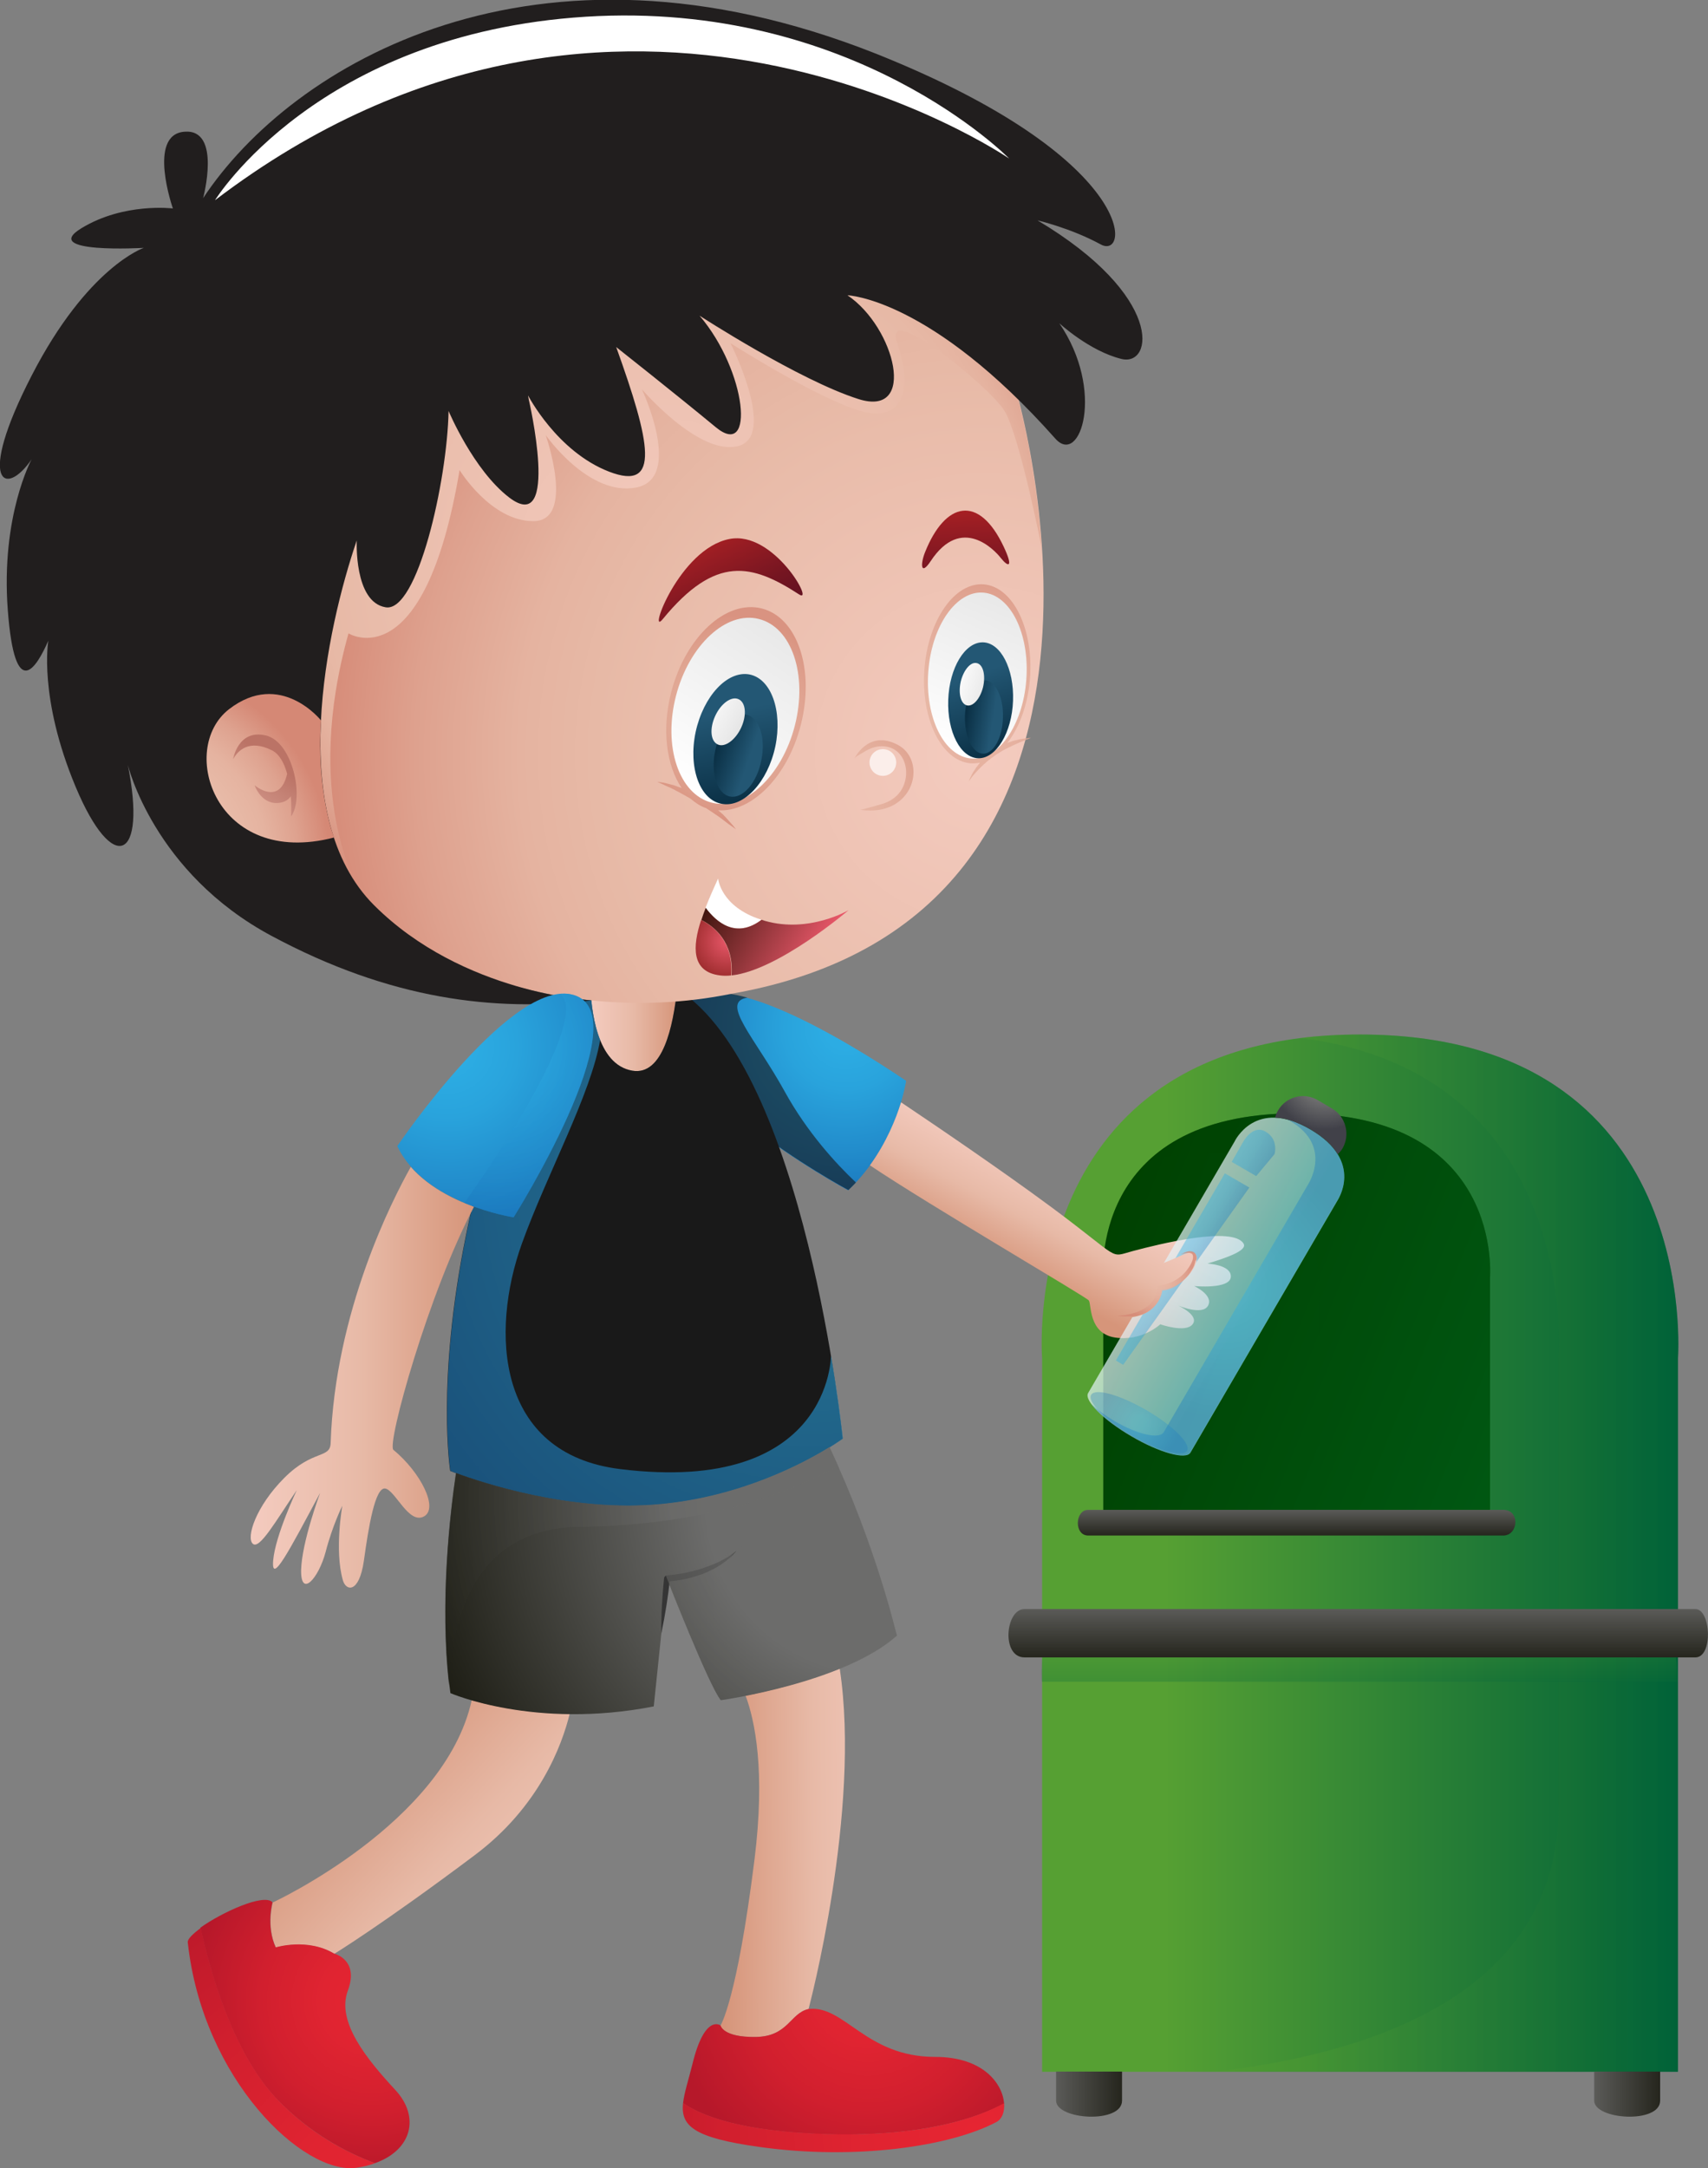 <svg width="74.59" height="94.65" viewBox="0 0 74.59 94.65" xmlns="http://www.w3.org/2000/svg" xmlns:xlink="http://www.w3.org/1999/xlink" xml:space="preserve" overflow="hidden"><rect x="0" y="0" width="74.59" height="94.65" fill="#808080" stroke="none"/><defs></defs><g><g><linearGradient x1="45.484" y1="67.795" x2="73.288" y2="67.795" gradientUnits="userSpaceOnUse" id="SVGID_1_"><stop offset="0.193" stop-color="#56A033"/><stop offset="1" stop-color="#006238"/></linearGradient><linearGradient x1="53.218" y1="67.795" x2="73.288" y2="67.795" gradientUnits="userSpaceOnUse" id="SVGID_2_"><stop offset="0.193" stop-color="#56A033"/><stop offset="1" stop-color="#006238"/></linearGradient><linearGradient x1="87.842" y1="71.524" x2="46.619" y2="54.791" gradientUnits="userSpaceOnUse" id="SVGID_3_"><stop offset="0.196" stop-color="#00671F"/><stop offset="1" stop-color="#004000"/></linearGradient><linearGradient x1="87.953" y1="69.657" x2="47.808" y2="53.361" gradientUnits="userSpaceOnUse" id="SVGID_4_"><stop offset="0.196" stop-color="#00671F"/><stop offset="1" stop-color="#004000"/></linearGradient><linearGradient x1="59.38" y1="70.616" x2="59.38" y2="73.804" gradientUnits="userSpaceOnUse" id="SVGID_5_"><stop offset="0.193" stop-color="#56A033"/><stop offset="1" stop-color="#006238"/></linearGradient><linearGradient x1="59.309" y1="69.56" x2="59.309" y2="72.745" gradientUnits="userSpaceOnUse" id="SVGID_6_"><stop offset="0" stop-color="#6C6C6B"/><stop offset="1" stop-color="#1B1B12"/></linearGradient><linearGradient x1="56.625" y1="65.556" x2="56.625" y2="67.237" gradientUnits="userSpaceOnUse" id="SVGID_7_"><stop offset="0" stop-color="#6C6C6B"/><stop offset="1" stop-color="#1B1B12"/></linearGradient><linearGradient x1="79.028" y1="309.36" x2="79.028" y2="313.694" gradientUnits="userSpaceOnUse" id="SVGID_8_" gradientTransform="matrix(0 -1 1 0 -264.161 170.443)"><stop offset="0" stop-color="#6C6C6B"/><stop offset="1" stop-color="#1B1B12"/></linearGradient><linearGradient x1="79.028" y1="332.864" x2="79.028" y2="337.2" gradientUnits="userSpaceOnUse" id="SVGID_9_" gradientTransform="matrix(0 -1 1 0 -264.161 170.443)"><stop offset="0" stop-color="#6C6C6B"/><stop offset="1" stop-color="#1B1B12"/></linearGradient><path d="M59.39 45.16C44.38 45.16 45.51 59.29 45.51 59.29L45.51 90.44 73.28 90.44 73.28 59.29C73.27 59.29 74.39 45.16 59.39 45.16Z" fill="url(#SVGID_1_)"/><path d="M59.39 45.16C58.46 45.16 57.6 45.21 56.79 45.31 69.06 46.85 68.07 59.28 68.07 59.28 68.07 59.28 68.07 69.5 68.07 78.82 68.07 86.74 60.47 89.54 53.22 90.42L73.27 90.42 73.27 59.29C73.27 59.29 74.39 45.16 59.39 45.16Z" fill="url(#SVGID_2_)" opacity="0.3"/><path d="M56.62 48.6C47.49 48.6 48.18 55.8 48.18 55.8L48.18 66.7 65.07 66.7 65.07 55.8C65.06 55.8 65.74 48.6 56.62 48.6Z" fill="url(#SVGID_3_)"/><path d="M56.62 48.6C53.36 48.6 51.35 49.52 50.12 50.7 50.97 50.47 51.98 50.31 53.18 50.32 58 50.38 57.6 56.83 57.6 56.83L57.6 66.69 65.07 66.69 65.07 55.8C65.06 55.8 65.74 48.6 56.62 48.6Z" fill="url(#SVGID_4_)" opacity="0.4"/><path d="M73.27 73.41C72.56 73.41 46.43 73.41 45.5 73.41 45.5 73.41 45.35 71.29 46.12 71.29 46.88 71.29 72.02 71.29 72.64 71.29 73.26 71.29 73.27 73.41 73.27 73.41Z" fill="url(#SVGID_5_)" opacity="0.3"/><path d="M74.04 72.35C73.26 72.35 45.76 72.35 44.74 72.35 43.72 72.35 43.9 70.24 44.74 70.24 45.58 70.24 73.36 70.24 74.04 70.24 74.72 70.24 74.82 72.35 74.04 72.35Z" fill="url(#SVGID_6_)"/><path d="M65.65 67.03C64.99 67.03 48.14 67.03 47.52 67.03 46.9 67.03 46.94 65.91 47.52 65.91 48.1 65.91 64.9 65.91 65.65 65.91 66.4 65.91 66.31 67.03 65.65 67.03Z" fill="url(#SVGID_7_)"/><path d="M46.12 90.43 46.12 91.7C46.12 92.54 49 92.72 49 91.7L49 90.43 46.12 90.43Z" fill="url(#SVGID_8_)"/><path d="M69.62 90.43 69.62 91.7C69.62 92.54 72.5 92.72 72.5 91.7L72.5 90.43 69.62 90.43Z" fill="url(#SVGID_9_)"/></g><g><g><g><radialGradient cx="36.943" cy="44.886" r="7.264" gradientUnits="userSpaceOnUse" id="SVGID_10_"><stop offset="0.123" stop-color="#2CACE3"/><stop offset="0.369" stop-color="#29A3DC"/><stop offset="0.771" stop-color="#218ACA"/><stop offset="1" stop-color="#1B79BE"/></radialGradient><linearGradient x1="46.752" y1="51.569" x2="44.592" y2="55.701" gradientUnits="userSpaceOnUse" id="SVGID_11_"><stop offset="0" stop-color="#F4CBBF"/><stop offset="0.437" stop-color="#E9BCAA"/><stop offset="0.506" stop-color="#E7B9A6"/><stop offset="1" stop-color="#D6957A"/></linearGradient><path d="M30 43.89C31.35 42.06 36.8 45.31 39.57 47.18 39.57 47.18 39.19 49.92 37.04 51.96 37.04 51.96 27.74 46.97 30 43.89Z" fill="url(#SVGID_10_)"/><path d="M54.31 54.29C53.84 53.5 50.57 54.32 49.48 54.61 48.39 54.9 49.05 55.02 45.92 52.7 43.58 50.97 40.66 49 39.35 48.12 39.13 48.83 38.72 49.86 37.99 50.87 40.61 52.63 47.45 56.62 47.55 56.77 47.67 56.94 47.53 58.22 48.71 58.39 49.88 58.56 50.67 57.81 50.67 57.81 50.67 57.81 51.78 58.2 52.08 57.81 52.39 57.42 51.45 56.99 51.45 56.99 51.45 56.99 52.52 57.45 52.76 56.99 53 56.53 52.15 56.14 52.15 56.14 52.15 56.14 53.7 56.29 53.75 55.75 53.8 55.21 52.73 55.16 52.73 55.16 53.51 54.92 54.49 54.6 54.31 54.29Z" fill="url(#SVGID_11_)"/></g><path d="M34.27 47.65C32.98 45.31 31.42 43.74 32.64 43.55 31.45 43.22 30.48 43.24 30.01 43.88 27.74 46.96 37.05 51.95 37.05 51.95 37.17 51.84 37.27 51.73 37.38 51.62 36.49 50.78 35.24 49.41 34.27 47.65Z" fill="#141313" opacity="0.6"/></g><g><linearGradient x1="24.081" y1="85.245" x2="15.1" y2="76.739" gradientUnits="userSpaceOnUse" id="SVGID_12_"><stop offset="0" stop-color="#F4CBBF"/><stop offset="0.437" stop-color="#E9BCAA"/><stop offset="0.506" stop-color="#E7B9A6"/><stop offset="1" stop-color="#D6957A"/></linearGradient><path d="M20.6 74.22C19.42 79.58 11.91 83.05 11.91 83.05 11.91 83.05 11.62 84.09 12.05 85.02 12.05 85.02 13.43 84.59 14.6 85.29 14.6 85.29 16.71 84 20.71 81 23.55 78.88 24.54 76.19 24.88 74.81 22.97 74.79 21.49 74.47 20.6 74.22Z" fill="url(#SVGID_12_)"/><g><radialGradient cx="16.217" cy="87.335" r="7.912" gradientUnits="userSpaceOnUse" id="SVGID_13_"><stop offset="0" stop-color="#E62532"/><stop offset="0.269" stop-color="#E02431"/><stop offset="0.61" stop-color="#D11F2E"/><stop offset="0.99" stop-color="#B7182A"/><stop offset="1" stop-color="#B6182A"/></radialGradient><radialGradient cx="17.147" cy="96.927" r="17.306" gradientUnits="userSpaceOnUse" id="SVGID_14_"><stop offset="0" stop-color="#E62532"/><stop offset="0.269" stop-color="#E02431"/><stop offset="0.61" stop-color="#D11F2E"/><stop offset="0.99" stop-color="#B7182A"/><stop offset="1" stop-color="#B6182A"/></radialGradient><path d="M16.37 94.43C17.99 93.86 18.35 92.41 17.27 91.24 16.03 89.9 14.68 88.26 15.19 86.9 15.7 85.54 14.59 85.28 14.59 85.28 13.42 84.58 12.04 85.01 12.04 85.01 11.61 84.08 11.9 83.04 11.9 83.04 11.53 82.64 9.7 83.47 8.75 84.15 9.16 86.01 10.14 89.56 12.05 91.59 13.51 93.13 15.16 93.98 16.37 94.43Z" fill="url(#SVGID_13_)"/><path d="M12.07 91.6C10.16 89.57 9.17 86.02 8.77 84.16 8.42 84.42 8.18 84.65 8.2 84.79 8.85 90.79 13.26 94.95 15.56 94.63 15.86 94.59 16.13 94.52 16.38 94.43 15.16 93.98 13.51 93.13 12.07 91.6Z" fill="url(#SVGID_14_)"/></g></g><g><linearGradient x1="39.391" y1="80.835" x2="31.567" y2="80.903" gradientUnits="userSpaceOnUse" id="SVGID_15_"><stop offset="0" stop-color="#F4CBBF"/><stop offset="0.437" stop-color="#E9BCAA"/><stop offset="0.506" stop-color="#E7B9A6"/><stop offset="1" stop-color="#D6957A"/></linearGradient><path d="M33 88.92C34.43 88.9 34.5 87.88 35.31 87.7 35.31 87.7 37.62 79.06 36.67 72.83 35.2 73.43 33.6 73.81 32.56 74.02 32.97 75.12 33.43 77.31 32.95 81.17 32.18 87.34 31.46 88.43 31.46 88.43 31.46 88.43 31.57 88.94 33 88.92Z" fill="url(#SVGID_15_)"/><g><radialGradient cx="37.896" cy="86.791" r="8.67" gradientUnits="userSpaceOnUse" id="SVGID_16_"><stop offset="0" stop-color="#E62532"/><stop offset="0.269" stop-color="#E02431"/><stop offset="0.61" stop-color="#D11F2E"/><stop offset="0.99" stop-color="#B7182A"/><stop offset="1" stop-color="#B6182A"/></radialGradient><radialGradient cx="42.522" cy="93.072" r="17.789" gradientUnits="userSpaceOnUse" id="SVGID_17_"><stop offset="0" stop-color="#E62532"/><stop offset="0.269" stop-color="#E02431"/><stop offset="0.61" stop-color="#D11F2E"/><stop offset="0.99" stop-color="#B7182A"/><stop offset="1" stop-color="#B6182A"/></radialGradient><path d="M43.85 91.83C43.79 90.97 42.95 89.79 40.84 89.79 37.8 89.79 36.89 87.52 35.31 87.7 34.5 87.88 34.43 88.9 33 88.92 31.57 88.94 31.47 88.42 31.47 88.42 31.47 88.42 30.78 87.88 30.24 90.1 30.07 90.79 29.88 91.35 29.83 91.81 30.64 92.37 32.4 93.06 36.15 93.17 40.37 93.28 42.72 92.43 43.85 91.83Z" fill="url(#SVGID_16_)"/><path d="M36.15 93.16C32.39 93.05 30.64 92.36 29.83 91.8 29.72 92.8 30.28 93.32 33.16 93.72 37.35 94.31 41.51 93.7 43.52 92.63 43.76 92.5 43.88 92.19 43.85 91.81 42.72 92.43 40.37 93.28 36.15 93.16Z" fill="url(#SVGID_17_)"/></g></g><g><radialGradient cx="35.445" cy="51.825" r="19.475" gradientUnits="userSpaceOnUse" id="SVGID_19_"><stop offset="0.193" stop-color="#2CACE3"/><stop offset="1" stop-color="#1B79BE"/></radialGradient><g><linearGradient x1="25.776" y1="44.622" x2="29.573" y2="44.622" gradientUnits="userSpaceOnUse" id="SVGID_18_"><stop offset="0" stop-color="#F4CBBF"/><stop offset="0.437" stop-color="#E9BCAA"/><stop offset="0.506" stop-color="#E7B9A6"/><stop offset="1" stop-color="#D6957A"/></linearGradient><path d="M27.62 46.74C28.94 46.96 29.4 44.81 29.57 43.17 29.13 42.89 28.67 42.69 28.19 42.58 27.34 42.39 26.53 42.49 25.78 42.86 25.8 44.08 26.05 46.48 27.62 46.74Z" fill="url(#SVGID_18_)"/><path d="M29.57 43.17C29.4 44.81 28.94 46.96 27.62 46.74 26.05 46.48 25.8 44.07 25.77 42.86 23.43 44.02 21.58 47.84 20.34 53.97 19.05 60.33 19.66 64.21 19.66 64.21 19.66 64.21 24.29 66.12 28.91 65.66 33.54 65.21 36.8 62.8 36.8 62.8 36.8 62.8 35.17 46.7 29.57 43.17Z" fill="#191919"/></g><path d="M36.29 59.17C36.29 59.17 36.31 65.27 27.08 64.13 21.66 63.46 21.41 58.13 22.79 54.29 23.89 51.24 25.81 47.76 26.21 45.39 25.88 44.56 25.79 43.53 25.78 42.86 23.44 44.02 21.59 47.84 20.35 53.97 19.06 60.33 19.67 64.21 19.67 64.21 19.67 64.21 24.3 66.12 28.92 65.66 33.55 65.21 36.81 62.8 36.81 62.8 36.81 62.8 36.66 61.33 36.29 59.17L36.29 59.17Z" fill="url(#SVGID_19_)" opacity="0.6"/></g><g><radialGradient cx="42.929" cy="32.912" r="29.392" gradientUnits="userSpaceOnUse" id="SVGID_20_"><stop offset="0" stop-color="#F4CBBF"/><stop offset="0.5" stop-color="#E9BCAA"/><stop offset="0.578" stop-color="#E7B9A6"/><stop offset="0.689" stop-color="#E5B3A0"/><stop offset="0.843" stop-color="#DEA18E"/><stop offset="1" stop-color="#D58875"/></radialGradient><radialGradient cx="-995.229" cy="271.697" r="19.741" gradientUnits="userSpaceOnUse" id="SVGID_21_" gradientTransform="matrix(-0.991 0.134 0.134 0.991 -993.711 -111.208)"><stop offset="0" stop-color="#F4CBBF"/><stop offset="0.648" stop-color="#E9BCAA"/><stop offset="0.749" stop-color="#E7B9A6"/><stop offset="0.815" stop-color="#E5B3A0"/><stop offset="0.905" stop-color="#DEA28F"/><stop offset="1" stop-color="#D58875"/></radialGradient><path d="M44.3 16.77C44.3 16.77 51.43 39.97 31.95 43.38 23.73 45.06 15.27 41.2 13.91 36.42 11.8 28.96 12.43 19.09 16.7 12.29 20.96 5.49 37.55 8.24 44.3 16.77Z" fill="url(#SVGID_20_)"/><path d="M15.22 27.65C15.22 27.65 18.53 29.7 20.07 20.52 20.07 20.52 21.43 22.75 23.29 22.75 25.15 22.75 23.83 18.99 23.83 18.99 23.83 18.99 25.71 21.69 27.79 21.28 29.86 20.87 28.03 16.99 28.03 16.99 28.03 16.99 30.53 19.92 32.24 19.47 33.95 19.03 31.9 14.98 31.9 14.98 31.9 14.98 35.68 17.39 37.58 17.94 39.48 18.48 39.86 16.92 39.18 14.98 38.5 13.04 43.23 16.89 43.87 17.94 44.51 18.98 45.48 23.84 45.49 23.92 45.23 19.84 44.28 16.77 44.28 16.77 37.53 8.24 20.95 5.49 16.68 12.29 12.41 19.09 11.79 28.96 13.89 36.42 14.1 37.17 14.49 37.89 15.02 38.58L15.61 38.68C15.63 38.68 13.22 34.77 15.22 27.65Z" fill="url(#SVGID_21_)"/><g><path d="M25.85 43.67C25.85 43.67 20.21 43.39 16.33 39.51 12.45 35.63 14.28 27.4 15.58 23.59 15.58 23.59 15.45 26.28 16.84 26.51 18.23 26.75 19.53 21 19.59 17.94 19.59 17.94 20.67 20.52 22.24 21.72 24.48 23.42 23.09 17.43 23.09 17.43L23.06 17.26C23.06 17.26 24.32 19.71 26.6 20.59 28.88 21.47 28.4 19.3 26.91 15.15 26.91 15.15 29.53 17.22 31.26 18.65 32.99 20.08 32.62 16.2 30.55 13.78 30.55 13.78 34.9 16.6 37.49 17.42 40.07 18.24 39.09 14.29 37.01 12.89 37.01 12.89 40.63 13 46.09 19.15 47.18 20.37 48.27 17.04 46.26 14.11 46.26 14.11 47.58 15.33 48.98 15.67 50.37 16.01 50.85 12.92 45.31 9.62 45.31 9.62 46.77 9.96 48.07 10.67 49.36 11.38 49.74 6.92 38.22 2.33 23.34-3.55 12.74 2.8 8.87 8.65 8.87 8.65 9.69 5.61 8.05 5.75 6.42 5.88 7.55 9.1 7.55 9.1 7.55 9.1 5.42 8.83 3.56 9.96 1.7 11.09 6.28 10.82 6.28 10.82 6.28 10.82 3.83 11.64 1.38 16.4-1.07 21.16 0.25 21.71 1.38 20.05 1.38 20.05 0.03 22.53 0.34 26.63 0.65 30.73 1.6 29.13 2.11 27.97 2.11 27.97 1.67 30.44 3.3 34.34 4.93 38.24 6.43 37.58 5.58 33.38 5.58 33.38 6.7 38.1 11.87 40.86 17.04 43.63 21.6 44.18 25.85 43.67Z" fill="#211E1E"/><path d="M9.39 8.74C9.39 8.74 13.86 1.47 25.58 0.73 37.3 0 44.07 6.92 44.07 6.92 44.07 6.92 27.09-4.73 9.39 8.74Z" fill="#FFFFFF"/></g><g><linearGradient x1="1251.64" y1="879.634" x2="1255.8" y2="875.228" gradientUnits="userSpaceOnUse" id="SVGID_23_" gradientTransform="matrix(0.991 -0.132 0.132 0.991 -1348.31 -668.497)"><stop offset="0" stop-color="#F4CBBF"/><stop offset="0.284" stop-color="#E6B6AA"/><stop offset="0.87" stop-color="#C38073"/><stop offset="1" stop-color="#BB7366"/></linearGradient><g><radialGradient cx="1101.16" cy="1146.69" r="8.473" gradientUnits="userSpaceOnUse" id="SVGID_22_" gradientTransform="matrix(0.961 -0.275 0.275 0.961 -1367.62 -761.602)"><stop offset="0" stop-color="#F4CBBF"/><stop offset="0.489" stop-color="#E9BCAA"/><stop offset="0.565" stop-color="#E7B9A6"/><stop offset="0.68" stop-color="#E5B3A0"/><stop offset="0.836" stop-color="#DEA28F"/><stop offset="1" stop-color="#D58875"/></radialGradient><path d="M14.02 31.45C14.02 31.45 12.25 29.22 10 30.96 7.75 32.71 9.42 37.9 14.59 36.56 14.58 36.56 13.81 34.53 14.02 31.45Z" fill="url(#SVGID_22_)"/></g><path d="M11.59 32.1C10.39 31.83 10.18 33.14 10.18 33.14 10.39 32.76 10.88 32.26 11.87 32.75 12.21 32.92 12.42 33.33 12.54 33.78 12.21 35.21 11.12 34.28 11.12 34.28 11.12 34.28 11.42 35.18 12.24 35.04 12.47 35 12.61 34.89 12.7 34.76 12.74 35.25 12.71 35.64 12.71 35.64 13.3 34.86 12.79 32.36 11.59 32.1Z" fill="url(#SVGID_23_)"/></g><g><g><linearGradient x1="-23.643" y1="55.819" x2="-23.436" y2="61.628" gradientUnits="userSpaceOnUse" id="SVGID_38_" gradientTransform="matrix(0.91 -0.415 0.415 0.91 28.058 -38.545)"><stop offset="0" stop-color="#CF2824"/><stop offset="0.437" stop-color="#9A1D23"/><stop offset="0.807" stop-color="#741521"/><stop offset="1" stop-color="#651221"/></linearGradient><linearGradient x1="41.939" y1="20.363" x2="42.254" y2="26.155" gradientUnits="userSpaceOnUse" id="SVGID_39_"><stop offset="0" stop-color="#CF2824"/><stop offset="0.437" stop-color="#9A1D23"/><stop offset="0.807" stop-color="#741521"/><stop offset="1" stop-color="#651221"/></linearGradient><g><radialGradient cx="42.113" cy="30.667" r="6.535" gradientUnits="userSpaceOnUse" id="SVGID_24_"><stop offset="0" stop-color="#E7B9A6"/><stop offset="0.265" stop-color="#E5B3A0"/><stop offset="0.624" stop-color="#DEA28F"/><stop offset="1" stop-color="#D58875"/></radialGradient><path d="M44.98 29.61C45.14 27.45 44.24 25.62 42.97 25.51 41.7 25.4 40.53 27.06 40.37 29.22 40.21 31.37 41.11 33.21 42.38 33.32 42.52 33.33 42.66 33.32 42.8 33.29 42.77 33.32 42.75 33.35 42.73 33.38 42.67 33.45 42.61 33.53 42.57 33.6 42.47 33.74 42.41 33.87 42.37 33.96 42.33 34.05 42.31 34.11 42.31 34.11 42.31 34.11 42.34 34.06 42.4 33.98 42.45 33.9 42.54 33.8 42.65 33.68 42.76 33.56 42.89 33.43 43.04 33.3 43.11 33.23 43.19 33.18 43.27 33.11 43.35 33.05 43.44 32.99 43.52 32.93 43.61 32.88 43.7 32.82 43.78 32.77 43.87 32.72 43.96 32.67 44.05 32.63 44.14 32.59 44.22 32.55 44.3 32.51 44.38 32.47 44.46 32.44 44.53 32.41 44.67 32.35 44.8 32.3 44.88 32.27 44.97 32.24 45.02 32.21 45.02 32.21 45.02 32.21 44.97 32.21 44.88 32.22 44.79 32.24 44.66 32.24 44.5 32.28 44.42 32.3 44.34 32.32 44.25 32.34 44.17 32.37 44.08 32.4 43.99 32.43 44.51 31.77 44.89 30.77 44.98 29.61Z" fill="url(#SVGID_24_)" opacity="0.8"/><g><g><linearGradient x1="52.837" y1="39.328" x2="55.813" y2="32.196" gradientUnits="userSpaceOnUse" id="SVGID_25_" gradientTransform="matrix(1 0.012 -0.012 1 -11.055 -7.284)"><stop offset="0" stop-color="#FFFFFF"/><stop offset="0.836" stop-color="#EAEAEA"/><stop offset="1" stop-color="#E5E5E5"/></linearGradient><path d="M42.95 25.87C41.77 25.77 40.69 27.31 40.54 29.31 40.39 31.31 41.22 33.01 42.41 33.11 43.59 33.21 44.67 31.67 44.82 29.67 44.97 27.67 44.13 25.97 42.95 25.87Z" fill="url(#SVGID_25_)"/><g><linearGradient x1="36.81" y1="41.177" x2="38.039" y2="45.994" gradientUnits="userSpaceOnUse" id="SVGID_26_" gradientTransform="matrix(0.993 -0.115 0.115 0.993 0.648 -8.369)"><stop offset="0.268" stop-color="#235774"/><stop offset="1" stop-color="#092E43"/></linearGradient><linearGradient x1="-611.098" y1="-4.753" x2="-609.405" y2="-4.753" gradientUnits="userSpaceOnUse" id="SVGID_27_" gradientTransform="matrix(-0.988 -0.154 -0.154 0.988 -560.633 -58.225)"><stop offset="0.268" stop-color="#235774"/><stop offset="1" stop-color="#092E43"/></linearGradient><linearGradient x1="-710.524" y1="473.801" x2="-712.261" y2="473.939" gradientUnits="userSpaceOnUse" id="SVGID_28_" gradientTransform="matrix(-0.974 -0.226 -0.226 0.974 -543.321 -592.705)"><stop offset="0" stop-color="#FFFFFF"/><stop offset="0.836" stop-color="#EAEAEA"/><stop offset="1" stop-color="#E5E5E5"/></linearGradient><path d="M42.92 28.04C42.14 28.03 41.46 29.15 41.41 30.55 41.36 31.95 41.95 33.09 42.73 33.1 43.51 33.11 44.19 31.98 44.24 30.59 44.29 29.19 43.7 28.05 42.92 28.04Z" fill="url(#SVGID_26_)"/><path d="M42.14 31.28C42.12 32.16 42.47 32.89 42.93 32.9 43.39 32.91 43.78 32.2 43.8 31.32 43.83 30.44 43.47 29.71 43.02 29.7 42.55 29.69 42.16 30.4 42.14 31.28Z" fill="url(#SVGID_27_)"/><path d="M41.96 29.74C41.84 30.25 41.95 30.72 42.22 30.79 42.49 30.86 42.8 30.51 42.93 30 43.05 29.49 42.94 29.02 42.67 28.95 42.4 28.87 42.09 29.23 41.96 29.74Z" fill="url(#SVGID_28_)"/></g></g></g></g><g><radialGradient cx="17.41" cy="41.1" r="4.474" gradientUnits="userSpaceOnUse" id="SVGID_29_" gradientTransform="matrix(0.988 -0.152 0.152 0.988 8.469 -6.63)"><stop offset="0" stop-color="#E7B9A6"/><stop offset="0.265" stop-color="#E5B3A0"/><stop offset="0.624" stop-color="#DEA28F"/><stop offset="1" stop-color="#D58875"/></radialGradient><path d="M33.26 26.56C31.7 26.17 29.93 27.81 29.31 30.23 28.89 31.86 29.11 33.43 29.77 34.4 29.72 34.38 29.67 34.36 29.62 34.35 29.52 34.31 29.42 34.27 29.32 34.25 29.13 34.2 28.98 34.16 28.87 34.15 28.76 34.13 28.7 34.13 28.7 34.13 28.7 34.13 28.76 34.15 28.86 34.2 28.96 34.24 29.1 34.32 29.28 34.39 29.37 34.43 29.46 34.48 29.55 34.53 29.65 34.58 29.75 34.63 29.85 34.69 29.95 34.74 30.05 34.81 30.15 34.86 30.36 35.04 30.58 35.19 30.84 35.28 30.93 35.34 31.02 35.4 31.11 35.46 31.21 35.53 31.3 35.59 31.39 35.65 31.48 35.71 31.56 35.78 31.63 35.83 31.78 35.95 31.91 36.04 32 36.1 32.09 36.17 32.14 36.2 32.14 36.2 32.14 36.2 32.1 36.15 32.03 36.06 31.96 35.98 31.85 35.85 31.72 35.71 31.65 35.64 31.59 35.56 31.5 35.49 31.46 35.45 31.41 35.41 31.36 35.37 32.83 35.47 34.4 33.89 34.97 31.65 35.59 29.23 34.83 26.95 33.26 26.56Z" fill="url(#SVGID_29_)" opacity="0.8"/><g><linearGradient x1="58.623" y1="27.705" x2="62.04" y2="19.519" gradientUnits="userSpaceOnUse" id="SVGID_30_" gradientTransform="matrix(0.984 0.179 -0.179 0.984 -22.762 -3.395)"><stop offset="0" stop-color="#FFFFFF"/><stop offset="0.836" stop-color="#EAEAEA"/><stop offset="1" stop-color="#E5E5E5"/></linearGradient><path d="M33.14 27.02C31.71 26.66 30.09 28.17 29.52 30.38 28.95 32.59 29.65 34.68 31.09 35.04 32.52 35.4 34.14 33.89 34.71 31.68 35.28 29.46 34.58 27.38 33.14 27.02Z" fill="url(#SVGID_30_)"/><g><linearGradient x1="44.694" y1="28.242" x2="46.1" y2="33.751" gradientUnits="userSpaceOnUse" id="SVGID_31_" gradientTransform="matrix(0.999 0.053 -0.053 0.999 -11.572 -1.034)"><stop offset="0.268" stop-color="#235774"/><stop offset="1" stop-color="#092E43"/></linearGradient><linearGradient x1="-617.397" y1="-17.303" x2="-615.299" y2="-17.303" gradientUnits="userSpaceOnUse" id="SVGID_32_" gradientTransform="matrix(-0.948 -0.318 -0.318 0.948 -557.615 -146.419)"><stop offset="0.268" stop-color="#235774"/><stop offset="1" stop-color="#092E43"/></linearGradient><linearGradient x1="-714.866" y1="460.214" x2="-717.004" y2="460.384" gradientUnits="userSpaceOnUse" id="SVGID_33_" gradientTransform="matrix(-0.922 -0.386 -0.386 0.922 -450.934 -669.632)"><stop offset="0" stop-color="#FFFFFF"/><stop offset="0.836" stop-color="#EAEAEA"/><stop offset="1" stop-color="#E5E5E5"/></linearGradient><path d="M32.72 29.44C31.76 29.27 30.72 30.39 30.38 31.95 30.05 33.51 30.56 34.92 31.52 35.09 32.48 35.27 33.53 34.14 33.86 32.58 34.18 31.03 33.68 29.62 32.72 29.44Z" fill="url(#SVGID_31_)"/><path d="M31.23 32.79C31.03 33.78 31.33 34.67 31.88 34.77 32.44 34.88 33.06 34.17 33.25 33.18 33.45 32.19 33.15 31.31 32.59 31.2 32.04 31.09 31.43 31.81 31.23 32.79Z" fill="url(#SVGID_32_)"/><path d="M31.23 31.26C30.98 31.81 31.03 32.36 31.35 32.5 31.66 32.64 32.12 32.3 32.37 31.76 32.62 31.21 32.57 30.66 32.25 30.52 31.94 30.38 31.48 30.71 31.23 31.26Z" fill="url(#SVGID_33_)"/></g></g></g><g><radialGradient cx="-592.594" cy="407.08" r="5.539" gradientUnits="userSpaceOnUse" id="SVGID_34_" gradientTransform="matrix(-0.977 -0.214 -0.214 0.977 -455.632 -489.819)"><stop offset="0" stop-color="#E7B9A6"/><stop offset="0.265" stop-color="#E5B3A0"/><stop offset="0.624" stop-color="#DEA28F"/><stop offset="1" stop-color="#D58875"/></radialGradient><defs><filter id="Adobe_OpacityMaskFilter" x="37.97" y="32.7" width="1.17" height="1.17" filterUnits="userSpaceOnUse" primitiveUnits="userSpaceOnUse"><feFlood flood-color="#FFFFFF" result="back"/><feBlend in="SourceGraphic" in2="back" mode="normal"/></filter></defs><mask maskUnits="userSpaceOnUse" x="37.97" y="32.7" width="1.17" height="1.17" id="SVGID_35_"><g filter="url(#Adobe_OpacityMaskFilter)"><defs><filter id="Adobe_OpacityMaskFilter_1_" x="37.97" y="32.7" width="1.17" height="1.17" filterUnits="userSpaceOnUse" primitiveUnits="userSpaceOnUse"><feFlood flood-color="#FFFFFF" result="back"/><feBlend in="SourceGraphic" in2="back" mode="normal"/></filter></defs><mask maskUnits="userSpaceOnUse" x="37.97" y="32.7" width="1.17" height="1.17" id="SVGID_35_"><g filter="url(#Adobe_OpacityMaskFilter_1_)"></g></mask><radialGradient cx="-405.833" cy="569.089" r="2.528" gradientUnits="userSpaceOnUse" id="SVGID_36_" gradientTransform="matrix(-0.901 0.434 0.434 0.901 -573.628 -304.169)"><stop offset="0" stop-color="#FFFFFF"/><stop offset="0.086" stop-color="#F4F4F4"/><stop offset="0.235" stop-color="#D8D8D8"/><stop offset="0.431" stop-color="#A9A9A9"/><stop offset="0.664" stop-color="#696969"/><stop offset="0.927" stop-color="#181818"/><stop offset="1"/></radialGradient><path d="M38.03 33.54C38.17 33.83 38.52 33.95 38.81 33.81 39.1 33.67 39.22 33.32 39.08 33.03 38.94 32.74 38.59 32.62 38.3 32.76 38.01 32.9 37.89 33.25 38.03 33.54Z" fill="url(#SVGID_36_)" mask="url(#SVGID_35_)"/></g></mask><radialGradient cx="-405.833" cy="569.089" r="2.528" gradientUnits="userSpaceOnUse" id="SVGID_37_" gradientTransform="matrix(-0.901 0.434 0.434 0.901 -573.628 -304.169)"><stop offset="0" stop-color="#FFFFFF"/><stop offset="1" stop-color="#FFFFFF"/></radialGradient><path d="M37.56 35.35C39.95 35.7 40.53 33.18 39.18 32.5 37.9 31.85 37.31 33.12 37.31 33.12 37.35 33.03 37.56 32.93 37.64 32.88 37.87 32.73 38.13 32.6 38.41 32.58 39.52 32.5 39.86 33.77 39.32 34.55 39.14 34.81 38.84 35 38.54 35.09 37.58 35.37 37.56 35.35 37.56 35.35Z" fill="url(#SVGID_34_)" opacity="0.8"/><path d="M38.03 33.54C38.17 33.83 38.52 33.95 38.81 33.81 39.1 33.67 39.22 33.32 39.08 33.03 38.94 32.74 38.59 32.62 38.3 32.76 38.01 32.9 37.89 33.25 38.03 33.54Z" fill="url(#SVGID_37_)" opacity="0.7"/></g><path d="M28.94 27.03C31.26 24.2 32.85 24.62 34.9 25.95 35.59 26.4 33.79 23.14 31.85 23.53 29.66 23.96 28.27 27.84 28.94 27.03Z" fill="url(#SVGID_38_)"/><path d="M40.4 24.1C41.28 21.9 42.75 21.57 43.83 23.86 44.27 24.79 44.04 24.78 43.7 24.35 43.45 24.03 41.99 22.45 40.64 24.5 40.2 25.16 40.19 24.62 40.4 24.1Z" fill="url(#SVGID_39_)"/></g><g><linearGradient x1="36.242" y1="42.184" x2="31.039" y2="39.124" gradientUnits="userSpaceOnUse" id="SVGID_40_"><stop offset="0.115" stop-color="#E75768"/><stop offset="1" stop-color="#3E150E"/></linearGradient><radialGradient cx="31.753" cy="41.105" r="2.397" gradientUnits="userSpaceOnUse" id="SVGID_41_"><stop offset="0" stop-color="#E75768"/><stop offset="1" stop-color="#791711"/></radialGradient><path d="M33.25 40.15C31.46 39.58 31.36 38.35 31.36 38.35 31.2 38.71 30.99 39.16 30.81 39.63 31.27 40.25 32.13 41 33.25 40.15Z" fill="#FFFFFF"/><path d="M33.41 40.2C33.36 40.18 33.31 40.17 33.26 40.15 32.14 41 31.28 40.25 30.82 39.63 30.75 39.8 30.69 39.98 30.63 40.16 31.18 40.44 32.05 41.11 31.95 42.58 33.99 42.36 37.06 39.73 37.06 39.73 37.06 39.73 35.34 40.75 33.41 40.2Z" fill="url(#SVGID_40_)"/><path d="M30.62 40.16C30.24 41.31 30.18 42.43 31.45 42.58 31.6 42.6 31.77 42.6 31.93 42.58 32.04 41.11 31.17 40.44 30.62 40.16Z" fill="url(#SVGID_41_)"/></g></g></g><g><linearGradient x1="10.957" y1="60.119" x2="20.704" y2="60.119" gradientUnits="userSpaceOnUse" id="SVGID_42_"><stop offset="0" stop-color="#F4CBBF"/><stop offset="0.437" stop-color="#E9BCAA"/><stop offset="0.506" stop-color="#E7B9A6"/><stop offset="1" stop-color="#D6957A"/></linearGradient><radialGradient cx="19.528" cy="45.702" r="8.328" gradientUnits="userSpaceOnUse" id="SVGID_43_"><stop offset="0.123" stop-color="#2CACE3"/><stop offset="0.369" stop-color="#29A3DC"/><stop offset="0.771" stop-color="#218ACA"/><stop offset="1" stop-color="#1B79BE"/></radialGradient><radialGradient cx="21.709" cy="45.704" r="7.258" gradientUnits="userSpaceOnUse" id="SVGID_44_"><stop offset="0.193" stop-color="#2CACE3"/><stop offset="1" stop-color="#1B79BE"/></radialGradient><path d="M17.18 63.29C16.88 63.04 18.73 56.4 20.7 52.68 19.78 52.35 18.7 51.8 17.94 50.94 17.13 52.38 14.63 57.25 14.44 62.99 14.42 63.69 13.67 63.26 12.42 64.51 11.17 65.76 10.74 67.12 11.04 67.39 11.33 67.66 12.05 66.39 12.96 65.05 12.96 65.05 12.02 67.03 11.93 68.12 11.84 69.21 12.62 67.71 13.98 65.17 13.98 65.17 13.18 67.31 13.15 68.54 13.13 69.77 13.91 68.91 14.22 67.75 14.52 66.59 14.95 65.73 14.95 65.73 14.95 65.73 14.6 67.66 14.97 68.97 15.1 69.46 15.68 69.58 15.89 68.14 16.09 66.69 16.38 64.89 16.83 64.98 17.27 65.07 17.85 66.55 18.51 66.2 19.17 65.85 18.37 64.27 17.18 63.29Z" fill="url(#SVGID_42_)"/><path d="M17.35 50.03C17.35 50.03 22.53 42.39 25.18 43.48 27.83 44.56 22.43 53.14 22.43 53.14 22.43 53.14 18.53 52.55 17.35 50.03Z" fill="url(#SVGID_43_)"/><path d="M25.18 43.48C24.95 43.39 24.71 43.36 24.45 43.39 25.42 43.98 23.75 47.61 20.28 52.51 21.43 52.99 22.43 53.14 22.43 53.14 22.43 53.14 27.83 44.57 25.18 43.48Z" fill="url(#SVGID_44_)" opacity="0.6"/></g><g><radialGradient cx="38.303" cy="65.565" r="20.941" gradientUnits="userSpaceOnUse" id="SVGID_45_"><stop offset="0.356" stop-color="#6C6C6B"/><stop offset="1" stop-color="#1B1B12"/></radialGradient><radialGradient cx="35.866" cy="65.307" r="18.672" gradientUnits="userSpaceOnUse" id="SVGID_46_"><stop offset="0.356" stop-color="#6C6C6B"/><stop offset="1" stop-color="#1B1B12"/></radialGradient><radialGradient cx="38.303" cy="65.567" r="20.938" gradientUnits="userSpaceOnUse" id="SVGID_47_"><stop offset="0.356" stop-color="#6C6C6B"/><stop offset="1" stop-color="#1B1B12"/></radialGradient><path d="M36.23 63.18C35.1 63.88 32.39 65.32 28.92 65.66 24.93 66.05 20.95 64.69 19.92 64.31 19.67 65.98 19.16 70.17 19.67 73.91 19.67 73.91 23.34 75.51 28.55 74.49L29.13 68.91C29.13 68.91 30.97 73.6 31.48 74.22 31.48 74.22 36.86 73.47 39.17 71.4 39.15 71.38 38.32 67.64 36.23 63.18Z" fill="url(#SVGID_45_)"/><g><g><path d="M32.15 67.71C32.06 67.81 31.97 67.92 31.86 68.01 31.76 68.1 31.64 68.19 31.53 68.27 31.48 68.31 31.41 68.35 31.35 68.38 31.29 68.42 31.23 68.46 31.16 68.49 31.03 68.55 30.91 68.62 30.78 68.67 30.65 68.72 30.52 68.77 30.38 68.81 30.25 68.85 30.11 68.89 29.97 68.92 29.69 68.98 29.42 69.02 29.13 69.04L29.26 68.92C29.17 69.72 29.05 70.51 28.88 71.3 28.87 70.49 28.92 69.69 29 68.89 29.01 68.83 29.06 68.78 29.12 68.77L29.13 68.77C29.39 68.75 29.66 68.71 29.93 68.66 30.19 68.6 30.46 68.54 30.71 68.45 30.84 68.41 30.97 68.36 31.09 68.31 31.15 68.29 31.22 68.26 31.28 68.23 31.34 68.2 31.41 68.18 31.47 68.14 31.59 68.07 31.71 68.02 31.83 67.94 31.92 67.88 32.03 67.78 32.15 67.71Z" fill="#353535"/></g></g><path d="M25.33 66.65C31.06 66.59 34.79 65.01 36.6 64 36.48 63.73 36.35 63.45 36.22 63.17 35.09 63.87 32.38 65.31 28.91 65.65 24.92 66.04 20.94 64.68 19.91 64.3 19.67 65.92 19.19 69.91 19.61 73.56 19.77 70.19 20.98 66.7 25.33 66.65Z" fill="url(#SVGID_46_)" opacity="0.7"/><path d="M31.34 71.12C30.51 68.9 32.41 67.47 32.41 67.47 32.41 67.47 30.84 68.61 29.1 68.61 29 68.61 29.12 68.89 29.12 68.89 29.12 68.89 30.96 73.58 31.47 74.2 31.47 74.2 32.71 74.03 34.25 73.62 33.14 73.31 31.9 72.62 31.34 71.12Z" fill="url(#SVGID_47_)" opacity="0.7"/></g></g><g><linearGradient x1="51.51" y1="54.055" x2="49.351" y2="58.187" gradientUnits="userSpaceOnUse" id="SVGID_54_"><stop offset="0" stop-color="#F4CBBF"/><stop offset="0.437" stop-color="#E9BCAA"/><stop offset="0.506" stop-color="#E7B9A6"/><stop offset="1" stop-color="#D6957A"/></linearGradient><radialGradient cx="50.574" cy="56.057" r="1.645" gradientUnits="userSpaceOnUse" id="SVGID_55_"><stop offset="0" stop-color="#E7B9A6"/><stop offset="0.265" stop-color="#E5B3A0"/><stop offset="0.624" stop-color="#DEA28F"/><stop offset="1" stop-color="#D58875"/></radialGradient><g><linearGradient x1="52.684" y1="25.904" x2="57.861" y2="25.904" gradientUnits="userSpaceOnUse" id="SVGID_48_" gradientTransform="matrix(0.864 0.504 -0.504 0.864 18.608 5.782)"><stop offset="0" stop-color="#E4F3F8"/><stop offset="0.809" stop-color="#94DFEF"/></linearGradient><linearGradient x1="53.023" y1="26.412" x2="54.259" y2="26.412" gradientUnits="userSpaceOnUse" id="SVGID_49_" gradientTransform="matrix(0.864 0.504 -0.504 0.864 18.608 5.782)"><stop offset="0.123" stop-color="#2CACE3"/><stop offset="0.369" stop-color="#29A3DC"/><stop offset="0.771" stop-color="#218ACA"/><stop offset="1" stop-color="#1B79BE"/></linearGradient><linearGradient x1="53.021" y1="20.158" x2="54.466" y2="20.158" gradientUnits="userSpaceOnUse" id="SVGID_50_" gradientTransform="matrix(0.864 0.504 -0.504 0.864 18.608 5.782)"><stop offset="0.123" stop-color="#2CACE3"/><stop offset="0.369" stop-color="#29A3DC"/><stop offset="0.771" stop-color="#218ACA"/><stop offset="1" stop-color="#1B79BE"/></linearGradient><radialGradient cx="55.449" cy="25.904" r="5.743" gradientUnits="userSpaceOnUse" id="SVGID_51_" gradientTransform="matrix(0.864 0.504 -0.504 0.864 18.608 5.782)"><stop offset="0.193" stop-color="#2CACE3"/><stop offset="1" stop-color="#1B79BE"/></radialGradient><radialGradient cx="55.273" cy="32.978" r="1.774" gradientUnits="userSpaceOnUse" id="SVGID_52_" gradientTransform="matrix(0.864 0.504 -0.504 0.864 18.608 5.782)"><stop offset="0.193" stop-color="#2CACE3"/><stop offset="1" stop-color="#1B79BE"/></radialGradient><path d="M57.22 49.3C54.81 47.89 53.91 49.84 53.91 49.84L47.52 60.81C47.33 61.13 48.18 61.98 49.41 62.7 50.64 63.42 51.8 63.74 51.99 63.41L58.39 52.44C58.38 52.44 59.63 50.71 57.22 49.3Z" fill="url(#SVGID_48_)" opacity="0.7"/><path d="M49.05 59.58 54.56 51.84 53.49 51.22 48.73 59.39Z" fill="url(#SVGID_49_)" opacity="0.4"/><path d="M53.79 50.72 54.86 51.34 55.66 50.38C55.66 50.38 55.85 49.74 55.27 49.4 54.69 49.06 54.27 49.88 54.27 49.88L53.79 50.72Z" fill="url(#SVGID_50_)" opacity="0.4"/><path d="M57.22 49.3C56.84 49.08 56.49 48.94 56.18 48.86 56.23 48.89 56.28 48.9 56.33 48.93 58.28 50.06 57.08 51.78 57.08 51.78L50.82 62.52C50.63 62.84 49.68 62.62 48.68 62.04 48.26 61.79 47.9 61.53 47.64 61.27 47.92 61.67 48.57 62.21 49.4 62.69 50.63 63.41 51.79 63.73 51.98 63.4L58.38 52.43C58.38 52.44 59.63 50.71 57.22 49.3Z" fill="url(#SVGID_51_)" opacity="0.4"/><path d="M50.07 61.56C48.91 60.89 47.83 60.58 47.65 60.89 47.47 61.19 48.27 61.99 49.42 62.66 50.58 63.33 51.66 63.63 51.84 63.33 52.02 63.03 51.23 62.24 50.07 61.56Z" fill="url(#SVGID_52_)" opacity="0.3"/><g><radialGradient cx="54.66" cy="15.778" r="2.346" gradientUnits="userSpaceOnUse" id="SVGID_53_" gradientTransform="matrix(0.864 0.504 -0.504 0.864 18.608 5.782)"><stop offset="0.356" stop-color="#787877"/><stop offset="1" stop-color="#414149"/></radialGradient><path d="M58.17 48.39 57.54 48.02C56.94 47.67 56.16 47.87 55.81 48.48 55.75 48.58 55.71 48.69 55.68 48.79 56.1 48.8 56.61 48.95 57.22 49.3 57.82 49.65 58.2 50.02 58.42 50.39 58.5 50.31 58.57 50.23 58.63 50.13 58.98 49.52 58.77 48.74 58.17 48.39Z" fill="url(#SVGID_53_)"/></g></g><path d="M51.64 54.78C50.52 55.31 49.39 55.61 49.39 55.61L48.83 57.53C50.7 57.62 50.73 56.29 50.73 56.29 52.11 56.19 52.88 54.2 51.64 54.78Z" fill="url(#SVGID_54_)"/><path d="M52.25 54.85C52.24 54.78 52.2 54.7 52.13 54.66 52.06 54.62 51.99 54.62 51.92 54.62 51.79 54.64 51.68 54.7 51.57 54.76 51.69 54.72 51.81 54.69 51.92 54.69 51.97 54.69 52.03 54.71 52.06 54.74 52.09 54.77 52.1 54.81 52.1 54.86 52.11 54.96 52.06 55.07 52.01 55.17 51.96 55.27 51.89 55.37 51.82 55.46 51.68 55.64 51.5 55.79 51.3 55.9 51.1 56.02 50.89 56.08 50.67 56.11L50.56 56.12 50.55 56.24C50.55 56.27 50.54 56.32 50.53 56.37 50.52 56.41 50.51 56.46 50.49 56.5 50.45 56.58 50.42 56.67 50.37 56.75 50.35 56.79 50.32 56.83 50.29 56.86 50.26 56.9 50.23 56.93 50.19 56.96 50.16 56.99 50.12 57.03 50.08 57.05 50.04 57.08 50.01 57.11 49.96 57.13L49.83 57.2 49.69 57.26C49.6 57.3 49.5 57.32 49.4 57.35 49.3 57.37 49.2 57.39 49.1 57.41 49 57.42 48.89 57.43 48.79 57.44 48.89 57.45 49 57.47 49.1 57.47 49.2 57.47 49.31 57.47 49.42 57.47 49.52 57.45 49.63 57.45 49.73 57.42L49.89 57.37 50.04 57.3C50.09 57.28 50.14 57.25 50.18 57.22 50.23 57.19 50.27 57.16 50.31 57.12 50.35 57.08 50.4 57.05 50.43 57 50.47 56.96 50.51 56.92 50.54 56.87 50.61 56.78 50.66 56.68 50.7 56.57 50.72 56.52 50.74 56.46 50.75 56.4 50.76 56.38 50.76 56.36 50.76 56.34 50.86 56.33 50.95 56.31 51.04 56.28 51.17 56.24 51.29 56.18 51.4 56.11 51.62 55.97 51.81 55.79 51.96 55.58 52.03 55.47 52.1 55.36 52.15 55.24 52.17 55.18 52.19 55.11 52.2 55.05 52.26 54.99 52.27 54.92 52.25 54.85Z" fill="url(#SVGID_55_)" opacity="0.8"/></g></g></svg>